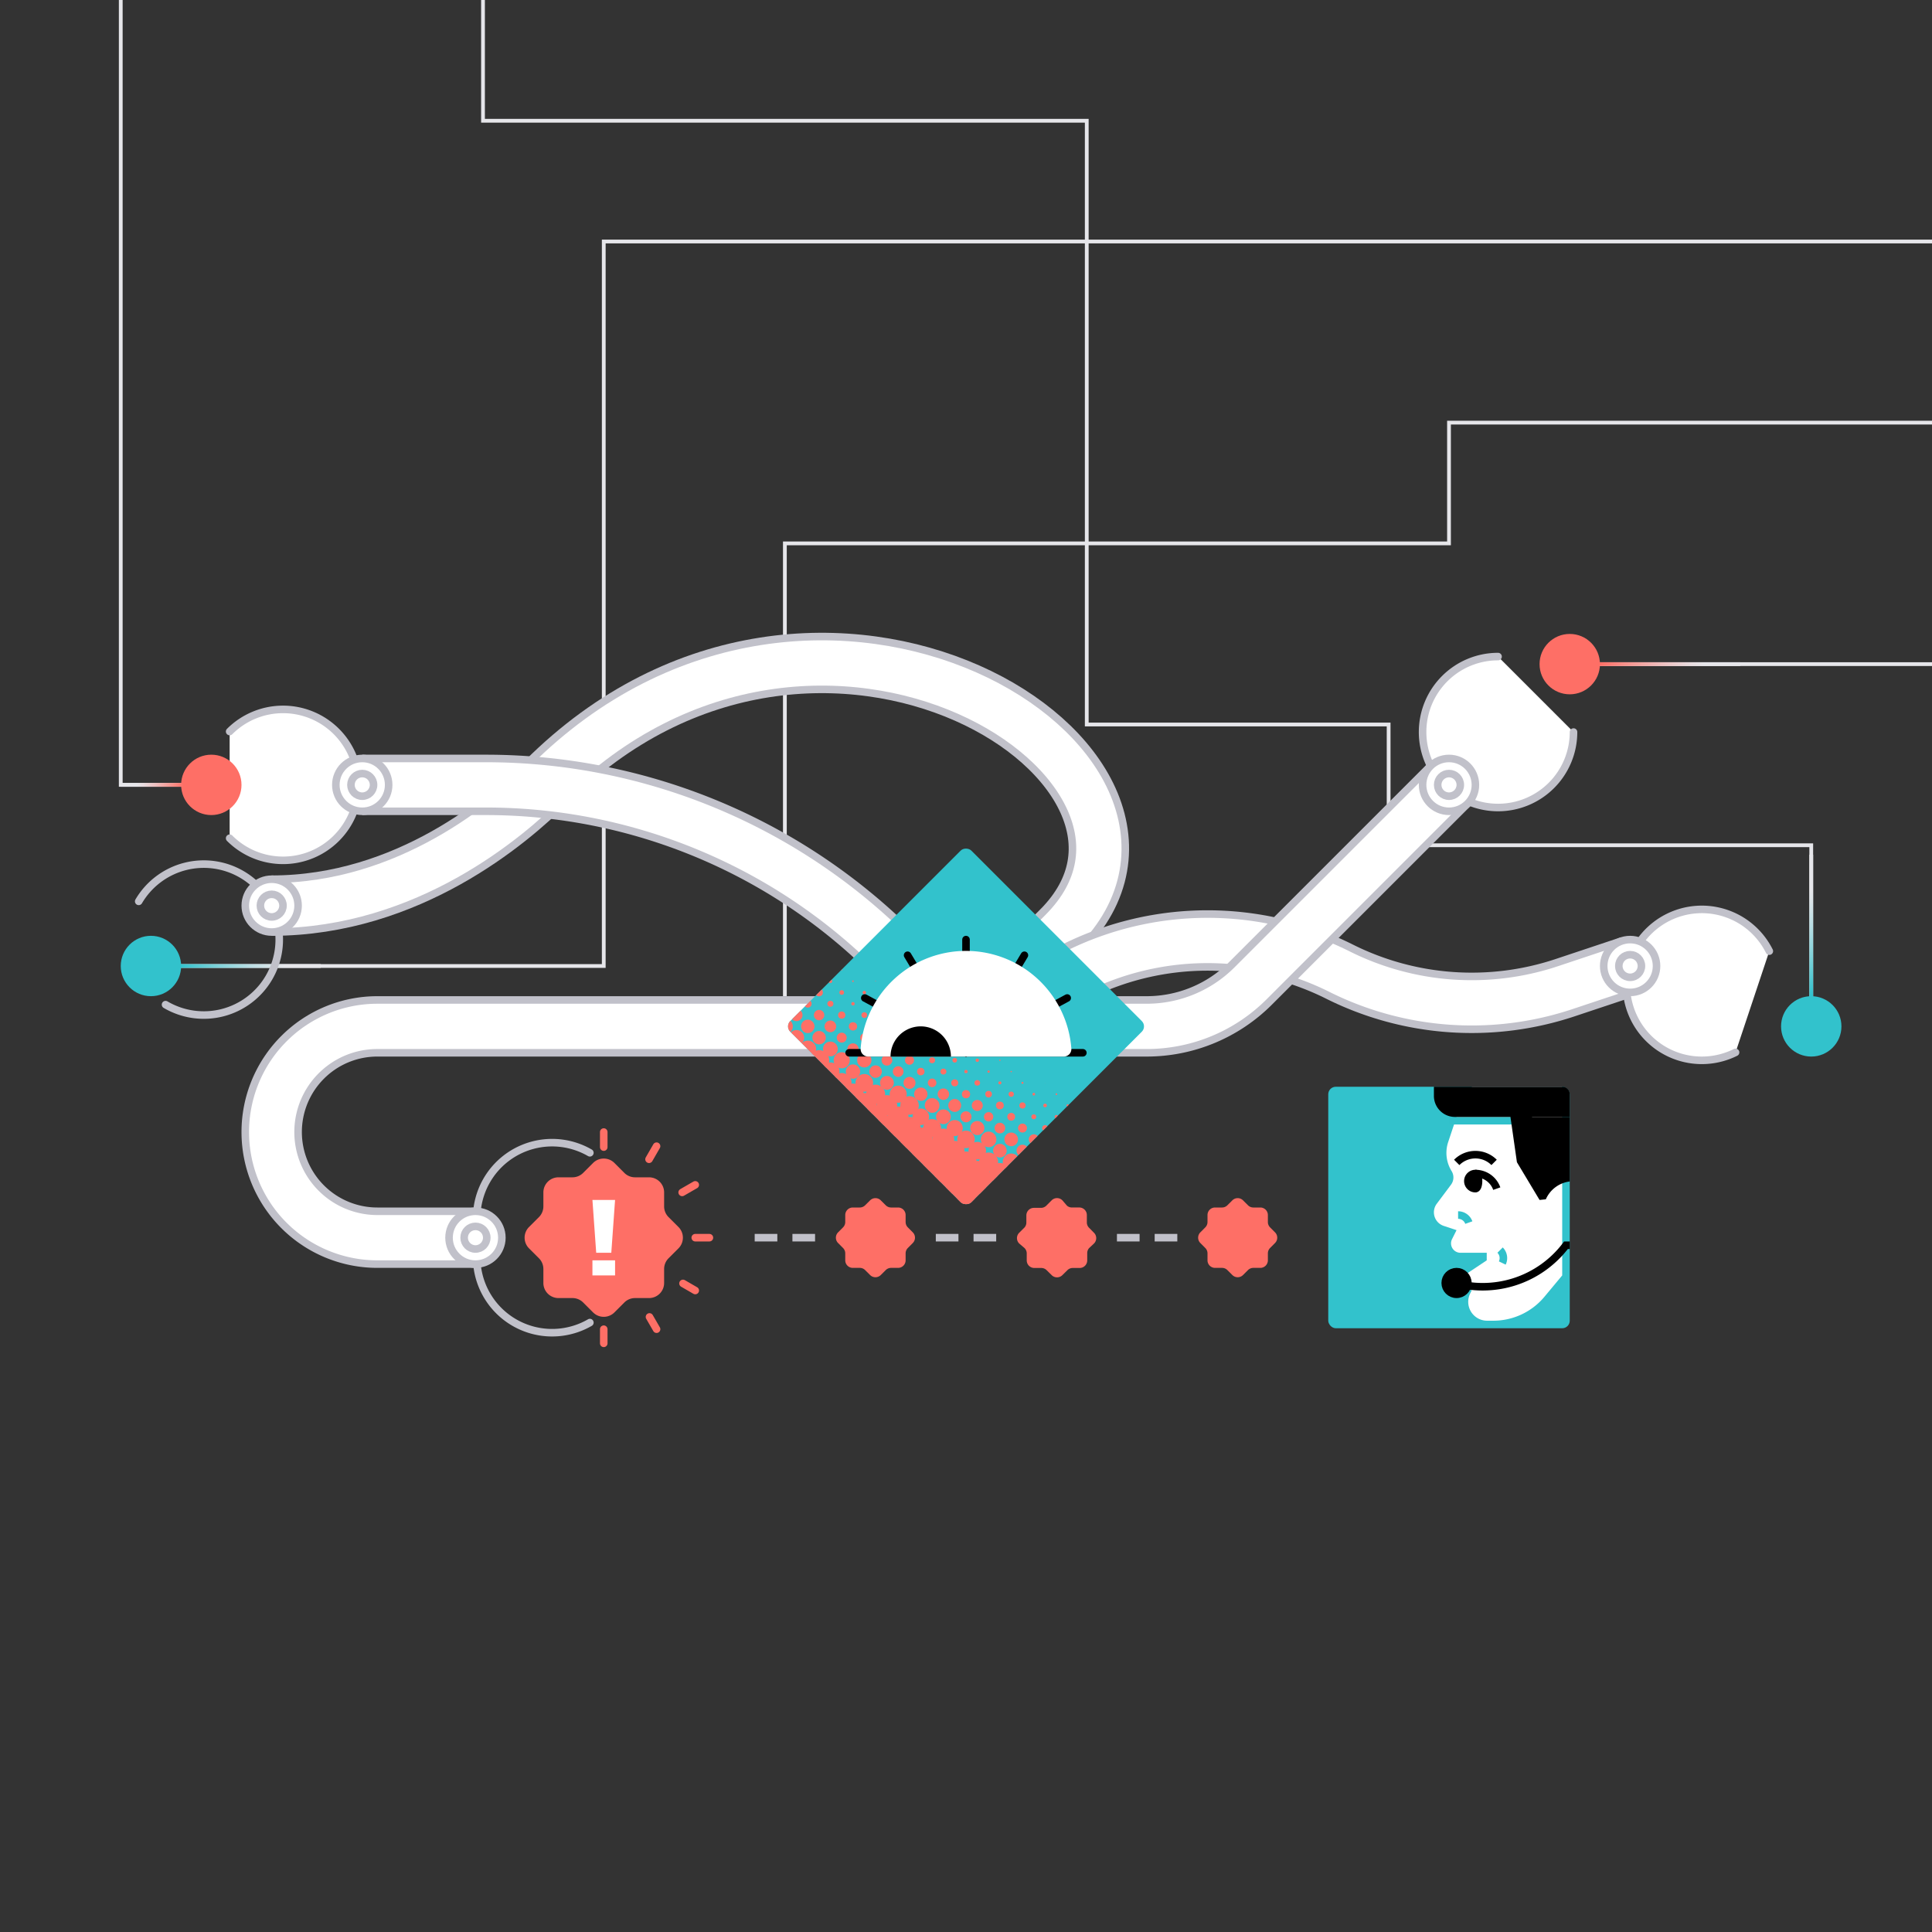 <svg xmlns="http://www.w3.org/2000/svg" xmlns:xlink="http://www.w3.org/1999/xlink" viewBox="0 0 512 512"><rect x="0" y="0" width="512" height="512" fill="#333333" stroke="none"/><defs><style>.cls-1,.cls-13,.cls-17,.cls-20,.cls-23,.cls-24,.cls-3,.cls-4,.cls-6,.cls-7,.cls-8,.cls-9{fill:none;}.cls-2{fill:#fe6f66;}.cls-12,.cls-14,.cls-3,.cls-6,.cls-7{stroke:#c1c1ca;}.cls-12,.cls-13,.cls-14,.cls-17,.cls-20,.cls-22,.cls-23,.cls-24,.cls-3,.cls-4,.cls-6,.cls-7,.cls-8,.cls-9{stroke-miterlimit:10;}.cls-12,.cls-14,.cls-22,.cls-23,.cls-24,.cls-3,.cls-6{stroke-width:2px;}.cls-4{stroke:#e6e6ea;}.cls-5{fill:url(#linear-gradient);}.cls-13,.cls-14,.cls-20,.cls-6{stroke-linecap:round;}.cls-7{stroke-width:16px;}.cls-17,.cls-8,.cls-9{stroke:#fff;}.cls-8{stroke-width:12px;}.cls-9{stroke-width:12px;}.cls-10{fill:#32c2cc;}.cls-11{clip-path:url(#clip-path);}.cls-12,.cls-14,.cls-16{fill:#fff;}.cls-13{stroke:#fe6f66;}.cls-13,.cls-20{stroke-width:2px;}.cls-15{fill:url(#linear-gradient-2);}.cls-17{stroke-width:6px;}.cls-18{fill:url(#linear-gradient-3);}.cls-19{fill:url(#linear-gradient-4);}.cls-20,.cls-22,.cls-23{stroke:#000;}.cls-21{fill:#31c1cb;}.cls-24{stroke:#31c1cb;}</style><linearGradient id="linear-gradient" x1="78.5" y1="256.5" x2="78.5" y2="218.5" gradientTransform="translate(-12.5 18.5)" gradientUnits="userSpaceOnUse"><stop offset="0.02" stop-color="#32c2cc"/><stop offset="0.06" stop-color="#3ec4ce"/><stop offset="0.31" stop-color="#86d3da"/><stop offset="0.51" stop-color="#badde3"/><stop offset="0.67" stop-color="#dae4e8"/><stop offset="0.75" stop-color="#e6e6ea"/></linearGradient><clipPath id="clip-path"><rect class="cls-1" x="222.06" y="238.06" width="67.88" height="67.88" rx="2" transform="translate(-117.35 260.69) rotate(-45)"/></clipPath><linearGradient id="linear-gradient-2" x1="423.5" y1="185.3" x2="423.5" y2="147.3" gradientTransform="translate(18.7 9.7)" gradientUnits="userSpaceOnUse"><stop offset="0.02" stop-color="#fe6f66"/><stop offset="0.19" stop-color="#f7908a"/><stop offset="0.45" stop-color="#eebebe"/><stop offset="0.64" stop-color="#e8dbde"/><stop offset="0.75" stop-color="#e6e6ea"/></linearGradient><linearGradient id="linear-gradient-3" x1="480" y1="264.5" x2="480" y2="226.5" gradientTransform="matrix(1, 0, 0, 1, 0, 0)" xlink:href="#linear-gradient"/><linearGradient id="linear-gradient-4" x1="451.5" y1="557.1" x2="451.5" y2="540.1" gradientTransform="translate(-411 -340.6)" xlink:href="#linear-gradient-2"/><symbol id="bad-thing" data-name="bad-thing" viewBox="0 0 10.48 10.48"><path class="cls-2" d="M9.54,6.61,10.19,6a1,1,0,0,0,0-1.41l-.65-.66a1,1,0,0,1-.3-.71V2.24a1,1,0,0,0-1-1H7.31A1,1,0,0,1,6.61,1L6,.29a1,1,0,0,0-1.41,0L3.88,1a1,1,0,0,1-.71.29H2.24a1,1,0,0,0-1,1v.93A1,1,0,0,1,1,3.88l-.66.66A1,1,0,0,0,.29,6L1,6.61a1,1,0,0,1,.29.7v.93a1,1,0,0,0,1,1h.93a1,1,0,0,1,.71.3l.66.65a1,1,0,0,0,1.41,0l.66-.65a1,1,0,0,1,.7-.3h.93a1,1,0,0,0,1-1V7.31A1,1,0,0,1,9.54,6.61Z"/></symbol><symbol id="badthing" data-name="badthing" viewBox="0 0 10.48 10.48"><use width="10.49" height="10.49" xlink:href="#bad-thing"/></symbol></defs><title>automation-illo-vector_01</title><g id="Layer_2" data-name="Layer 2"><use width="10.49" height="10.49" transform="translate(269.51 317.51) scale(2)" xlink:href="#badthing"/><line class="cls-3" x1="200" y1="328" x2="206" y2="328"/><line class="cls-3" x1="210" y1="328" x2="216" y2="328"/><line class="cls-3" x1="248" y1="328" x2="254" y2="328"/><line class="cls-3" x1="258" y1="328" x2="264" y2="328"/><line class="cls-3" x1="296" y1="328" x2="302" y2="328"/><line class="cls-3" x1="306" y1="328" x2="312" y2="328"/><path class="cls-2" d="M336.59,330.73l1.31-1.32a2,2,0,0,0,0-2.82l-1.31-1.32a2,2,0,0,1-.59-1.41V322a2,2,0,0,0-2-2h-1.86a2,2,0,0,1-1.41-.59l-1.32-1.31a2,2,0,0,0-2.82,0l-1.32,1.31a2,2,0,0,1-1.41.59H322a2,2,0,0,0-2,2v1.86a2,2,0,0,1-.59,1.41l-1.31,1.32a2,2,0,0,0,0,2.82l1.31,1.32a2,2,0,0,1,.59,1.41V334a2,2,0,0,0,2,2h1.86a2,2,0,0,1,1.41.59l1.32,1.31a2,2,0,0,0,2.82,0l1.32-1.31a2,2,0,0,1,1.41-.59H334a2,2,0,0,0,2-2v-1.86A2,2,0,0,1,336.59,330.73Z"/><path class="cls-2" d="M240.59,330.73l1.31-1.32a2,2,0,0,0,0-2.82l-1.31-1.32a2,2,0,0,1-.59-1.41V322a2,2,0,0,0-2-2h-1.86a2,2,0,0,1-1.41-.59l-1.32-1.31a2,2,0,0,0-2.82,0l-1.32,1.31a2,2,0,0,1-1.41.59H226a2,2,0,0,0-2,2v1.86a2,2,0,0,1-.59,1.41l-1.31,1.32a2,2,0,0,0,0,2.82l1.31,1.32a2,2,0,0,1,.59,1.41V334a2,2,0,0,0,2,2h1.86a2,2,0,0,1,1.41.59l1.32,1.31a2,2,0,0,0,2.82,0l1.32-1.31a2,2,0,0,1,1.41-.59H238a2,2,0,0,0,2-2v-1.86A2,2,0,0,1,240.59,330.73Z"/></g><g id="Layer_4" data-name="Layer 4"><polyline class="cls-4" points="32 0 32 208 64 208"/><polyline class="cls-4" points="128 0 128 32 288 32 288 192 368 192 368 224 480 224 480 272"/><polyline class="cls-4" points="512 64 160 64 160 256 47 256"/><rect class="cls-5" x="65.5" y="237" width="1" height="38" transform="translate(322 190) rotate(90)"/><polyline class="cls-4" points="512 112 384 112 384 144 208 144 208 264"/><path class="cls-6" d="M127,328a20,20,0,0,1,29.32-22.5"/><path class="cls-6" d="M156.32,350.5A20,20,0,0,1,127,328"/><path class="cls-7" d="M256,272l25.28-25.28C324.51,203.49,217,135,144.71,207.29,134.85,217.15,108.15,240,72,240"/><path class="cls-8" d="M256,272l25.28-25.28C324.51,203.49,217,135,144.71,207.29,134.85,217.15,108.15,240,72,240"/><path class="cls-7" d="M256,272l29-14.5a78.24,78.24,0,0,1,70,0h0a78.32,78.32,0,0,0,59.76,4.25L432,256"/><path class="cls-9" d="M256,272l29-14.5a78.24,78.24,0,0,1,70,0h0a78.32,78.32,0,0,0,59.76,4.25L432,256"/><path class="cls-7" d="M288,272h15.88a38.92,38.92,0,0,0,27.52-11.4L384,208"/><path class="cls-8" d="M288,272h15.88a38.92,38.92,0,0,0,27.52-11.4L384,208"/><path class="cls-7" d="M256,272H100a28,28,0,0,0-28,28h0a28,28,0,0,0,28,28h26"/><path class="cls-8" d="M256,272H100a28,28,0,0,0-28,28h0a28,28,0,0,0,28,28h26"/><path class="cls-7" d="M96,208h32.79A152.62,152.62,0,0,1,236.7,252.7L256,272"/><path class="cls-8" d="M96,208h32.79A152.62,152.62,0,0,1,236.7,252.7L256,272"/><rect class="cls-10" x="222.06" y="238.06" width="67.88" height="67.88" rx="2" transform="translate(-117.35 260.69) rotate(-45)"/><g class="cls-11"><circle class="cls-2" cx="300.92" cy="221.09" r="3.29"/><circle class="cls-2" cx="303.92" cy="224.08" r="3.29"/><circle class="cls-2" cx="294.93" cy="221.09" r="3.29"/><circle class="cls-2" cx="297.93" cy="224.08" r="3.29"/><circle class="cls-2" cx="300.92" cy="227.08" r="3.29"/><circle class="cls-2" cx="303.92" cy="230.07" r="3.29"/><circle class="cls-2" cx="288.94" cy="221.09" r="3.29"/><circle class="cls-2" cx="291.94" cy="224.08" r="3.29"/><circle class="cls-2" cx="294.93" cy="227.08" r="3.29"/><circle class="cls-2" cx="297.93" cy="230.07" r="3.29"/><circle class="cls-2" cx="300.92" cy="233.07" r="3.29"/><circle class="cls-2" cx="303.92" cy="236.06" r="3.29"/><circle class="cls-2" cx="282.95" cy="221.09" r="3.29"/><circle class="cls-2" cx="285.95" cy="224.08" r="3.29"/><circle class="cls-2" cx="288.94" cy="227.08" r="3.29"/><circle class="cls-2" cx="291.94" cy="230.07" r="3.29"/><circle class="cls-2" cx="294.93" cy="233.07" r="3.29"/><circle class="cls-2" cx="297.93" cy="236.06" r="3.29"/><circle class="cls-2" cx="300.92" cy="239.06" r="3.29"/><circle class="cls-2" cx="303.92" cy="242.05" r="3.29"/><circle class="cls-2" cx="276.96" cy="221.09" r="3.29"/><circle class="cls-2" cx="279.96" cy="224.08" r="3.29"/><circle class="cls-2" cx="282.95" cy="227.08" r="3.29"/><circle class="cls-2" cx="285.95" cy="230.07" r="3.29"/><circle class="cls-2" cx="288.94" cy="233.07" r="3.29"/><circle class="cls-2" cx="291.94" cy="236.06" r="3.29"/><circle class="cls-2" cx="294.93" cy="239.06" r="3.29"/><circle class="cls-2" cx="297.93" cy="242.05" r="3.29"/><circle class="cls-2" cx="300.92" cy="245.05" r="3.29"/><circle class="cls-2" cx="303.92" cy="248.04" r="3.29"/><circle class="cls-2" cx="270.97" cy="221.09" r="3.29"/><circle class="cls-2" cx="273.97" cy="224.08" r="3.29"/><circle class="cls-2" cx="276.96" cy="227.08" r="3.29"/><circle class="cls-2" cx="279.96" cy="230.07" r="3.29"/><circle class="cls-2" cx="282.95" cy="233.07" r="3.29"/><circle class="cls-2" cx="285.95" cy="236.06" r="3.29"/><circle class="cls-2" cx="288.94" cy="239.06" r="3.29"/><circle class="cls-2" cx="291.94" cy="242.05" r="3.29"/><circle class="cls-2" cx="294.93" cy="245.05" r="3.29"/><circle class="cls-2" cx="297.93" cy="248.04" r="3.29"/><circle class="cls-2" cx="300.92" cy="251.04" r="3.29"/><circle class="cls-2" cx="303.92" cy="254.03" r="3.29"/><circle class="cls-2" cx="264.98" cy="221.09" r="3.29"/><circle class="cls-2" cx="267.98" cy="224.08" r="3.29"/><circle class="cls-2" cx="270.97" cy="227.08" r="3.29"/><circle class="cls-2" cx="273.97" cy="230.07" r="3.29"/><circle class="cls-2" cx="276.96" cy="233.07" r="3.29"/><circle class="cls-2" cx="279.96" cy="236.06" r="3.29"/><circle class="cls-2" cx="282.95" cy="239.06" r="3.29"/><circle class="cls-2" cx="285.95" cy="242.05" r="3.29"/><circle class="cls-2" cx="288.94" cy="245.05" r="3.29"/><circle class="cls-2" cx="291.94" cy="248.04" r="3.29"/><circle class="cls-2" cx="294.93" cy="251.04" r="3.29"/><circle class="cls-2" cx="297.93" cy="254.03" r="3.29"/><circle class="cls-2" cx="300.92" cy="257.03" r="3.29"/><circle class="cls-2" cx="303.92" cy="260.02" r="3.29"/><circle class="cls-2" cx="264.98" cy="227.08" r="3.29"/><circle class="cls-2" cx="270.97" cy="233.07" r="3.29"/><circle class="cls-2" cx="273.97" cy="236.06" r="3.29"/><circle class="cls-2" cx="276.96" cy="239.06" r="3.29"/><circle class="cls-2" cx="282.95" cy="245.05" r="3.29"/><circle class="cls-2" cx="285.95" cy="248.04" r="3.29"/><circle class="cls-2" cx="291.94" cy="254.03" r="3.29"/><circle class="cls-2" cx="294.93" cy="257.03" r="3.29"/><circle class="cls-2" cx="297.93" cy="260.02" r="3.29"/><circle class="cls-2" cx="303.92" cy="266.01" r="3.29"/><circle class="cls-2" cx="303.92" cy="277.99" r="3.29"/><circle class="cls-2" cx="241.03" cy="221.09" r="3.29"/><circle class="cls-2" cx="244.02" cy="224.08" r="3.29"/><circle class="cls-2" cx="300.92" cy="280.98" r="3.29"/><circle class="cls-2" cx="303.92" cy="283.98" r="3.29"/><circle class="cls-2" cx="235.04" cy="221.09" r="3.29"/><circle class="cls-2" cx="238.03" cy="224.08" r="3.29"/><circle class="cls-2" cx="241.03" cy="227.08" r="3.29"/><circle class="cls-2" cx="297.93" cy="283.98" r="3.29"/><circle class="cls-2" cx="300.92" cy="286.97" r="3.29"/><circle class="cls-2" cx="303.92" cy="289.97" r="3.29"/><circle class="cls-2" cx="229.05" cy="221.09" r="3.29"/><circle class="cls-2" cx="232.04" cy="224.08" r="3.29"/><circle class="cls-2" cx="235.04" cy="227.08" r="3.29"/><circle class="cls-2" cx="238.03" cy="230.07" r="3.29"/><circle class="cls-2" cx="241.03" cy="233.07" r="3.29"/><circle class="cls-2" cx="294.93" cy="286.97" r="3.29"/><circle class="cls-2" cx="297.93" cy="289.97" r="3.29"/><circle class="cls-2" cx="300.92" cy="292.96" r="3.29"/><circle class="cls-2" cx="303.92" cy="295.96" r="3.29"/><circle class="cls-2" cx="223.06" cy="221.09" r="3.29"/><circle class="cls-2" cx="226.05" cy="224.08" r="3.29"/><circle class="cls-2" cx="229.05" cy="227.08" r="3.29"/><circle class="cls-2" cx="232.04" cy="230.07" r="3.29"/><circle class="cls-2" cx="235.04" cy="233.07" r="3.29"/><circle class="cls-2" cx="238.03" cy="236.06" r="3.29"/><circle class="cls-2" cx="291.94" cy="289.97" r="3.29"/><circle class="cls-2" cx="294.93" cy="292.96" r="3.29"/><circle class="cls-2" cx="297.93" cy="295.96" r="3.29"/><circle class="cls-2" cx="300.92" cy="298.95" r="3.29"/><circle class="cls-2" cx="303.92" cy="301.95" r="3.29"/><circle class="cls-2" cx="217.07" cy="221.09" r="3.29"/><circle class="cls-2" cx="220.06" cy="224.08" r="3.29"/><circle class="cls-2" cx="223.06" cy="227.08" r="3.29"/><circle class="cls-2" cx="226.05" cy="230.07" r="3.29"/><circle class="cls-2" cx="229.05" cy="233.07" r="3.29"/><circle class="cls-2" cx="232.04" cy="236.06" r="3.29"/><circle class="cls-2" cx="285.95" cy="289.97" r="0.03"/><circle class="cls-2" cx="288.94" cy="292.96" r="3.29"/><circle class="cls-2" cx="291.94" cy="295.96" r="3.29"/><circle class="cls-2" cx="294.93" cy="298.95" r="3.29"/><circle class="cls-2" cx="297.93" cy="301.95" r="3.29"/><circle class="cls-2" cx="300.92" cy="304.94" r="3.29"/><circle class="cls-2" cx="303.92" cy="307.94" r="3.29"/><circle class="cls-2" cx="211.08" cy="221.09" r="3.29"/><circle class="cls-2" cx="214.07" cy="224.08" r="3.29"/><circle class="cls-2" cx="217.07" cy="227.08" r="3.29"/><circle class="cls-2" cx="220.06" cy="230.07" r="3.29"/><circle class="cls-2" cx="223.06" cy="233.07" r="3.29"/><circle class="cls-2" cx="226.05" cy="236.06" r="3.29"/><circle class="cls-2" cx="229.05" cy="239.06" r="3.29"/><circle class="cls-2" cx="267.98" cy="277.99" r="0.01"/><circle class="cls-2" cx="270.97" cy="280.98" r="0.06"/><circle class="cls-2" cx="276.96" cy="286.97" r="0.04"/><circle class="cls-2" cx="279.96" cy="289.97" r="0.22"/><circle class="cls-2" cx="282.95" cy="292.96" r="0.32"/><circle class="cls-2" cx="285.95" cy="295.96" r="3.29"/><circle class="cls-2" cx="288.94" cy="298.95" r="3.29"/><circle class="cls-2" cx="291.94" cy="301.95" r="3.29"/><circle class="cls-2" cx="294.93" cy="304.94" r="3.29"/><circle class="cls-2" cx="297.93" cy="307.94" r="3.29"/><circle class="cls-2" cx="300.92" cy="310.93" r="3.29"/><circle class="cls-2" cx="303.92" cy="313.93" r="3.29"/><circle class="cls-2" cx="208.08" cy="224.08" r="3.29"/><circle class="cls-2" cx="211.08" cy="227.08" r="3.29"/><circle class="cls-2" cx="214.07" cy="230.07" r="3.29"/><circle class="cls-2" cx="217.07" cy="233.07" r="3.29"/><circle class="cls-2" cx="220.06" cy="236.06" r="3.29"/><circle class="cls-2" cx="223.06" cy="239.06" r="3.29"/><circle class="cls-2" cx="226.05" cy="242.05" r="3.29"/><circle class="cls-2" cx="229.05" cy="245.05" r="3.29"/><circle class="cls-2" cx="256" cy="272" r="0.03"/><circle class="cls-2" cx="258.99" cy="274.99" r="0.03"/><circle class="cls-2" cx="261.99" cy="277.99" r="0.09"/><circle class="cls-2" cx="264.98" cy="280.98" r="0.17"/><circle class="cls-2" cx="267.98" cy="283.98" r="0.17"/><circle class="cls-2" cx="270.97" cy="286.97" r="0.26"/><circle class="cls-2" cx="273.97" cy="289.97" r="0.36"/><circle class="cls-2" cx="276.96" cy="292.96" r="0.48"/><circle class="cls-2" cx="279.96" cy="295.96" r="0.48"/><circle class="cls-2" cx="282.95" cy="298.95" r="3.29"/><circle class="cls-2" cx="285.95" cy="301.95" r="3.29"/><circle class="cls-2" cx="288.94" cy="304.94" r="3.29"/><circle class="cls-2" cx="291.94" cy="307.94" r="3.29"/><circle class="cls-2" cx="294.93" cy="310.93" r="3.29"/><circle class="cls-2" cx="297.93" cy="313.93" r="3.29"/><circle class="cls-2" cx="300.92" cy="316.92" r="3.29"/><circle class="cls-2" cx="303.92" cy="319.92" r="3.29"/><circle class="cls-2" cx="205.09" cy="227.08" r="3.29"/><circle class="cls-2" cx="208.08" cy="230.07" r="3.29"/><circle class="cls-2" cx="211.08" cy="233.07" r="3.29"/><circle class="cls-2" cx="214.07" cy="236.06" r="3.29"/><circle class="cls-2" cx="217.07" cy="239.06" r="3.29"/><circle class="cls-2" cx="220.06" cy="242.05" r="3.29"/><circle class="cls-2" cx="223.06" cy="245.05" r="3.29"/><circle class="cls-2" cx="238.03" cy="260.02" r="0.01"/><circle class="cls-2" cx="241.03" cy="263.02" r="0.06"/><circle class="cls-2" cx="247.02" cy="269.01" r="0.05"/><circle class="cls-2" cx="250.01" cy="272" r="0.23"/><circle class="cls-2" cx="253.01" cy="274.99" r="0.12"/><circle class="cls-2" cx="256" cy="277.99" r="0.19"/><circle class="cls-2" cx="258.99" cy="280.98" r="0.44"/><circle class="cls-2" cx="261.99" cy="283.98" r="0.3"/><circle class="cls-2" cx="264.98" cy="286.97" r="0.4"/><circle class="cls-2" cx="267.98" cy="289.97" r="0.7"/><circle class="cls-2" cx="270.97" cy="292.96" r="0.83"/><circle class="cls-2" cx="273.97" cy="295.96" r="0.65"/><circle class="cls-2" cx="276.96" cy="298.95" r="0.78"/><circle class="cls-2" cx="279.96" cy="301.95" r="3.29"/><circle class="cls-2" cx="282.95" cy="304.94" r="3.29"/><circle class="cls-2" cx="285.95" cy="307.94" r="3.29"/><circle class="cls-2" cx="288.94" cy="310.93" r="3.29"/><circle class="cls-2" cx="291.94" cy="313.93" r="3.29"/><circle class="cls-2" cx="294.93" cy="316.92" r="3.29"/><circle class="cls-2" cx="297.93" cy="319.92" r="3.29"/><circle class="cls-2" cx="205.09" cy="233.07" r="3.29"/><circle class="cls-2" cx="208.08" cy="236.06" r="3.29"/><circle class="cls-2" cx="211.08" cy="239.06" r="3.29"/><circle class="cls-2" cx="214.07" cy="242.05" r="3.29"/><circle class="cls-2" cx="217.07" cy="245.05" r="3.29"/><circle class="cls-2" cx="220.06" cy="248.04" r="3.29"/><circle class="cls-2" cx="229.05" cy="257.03" r="0.04"/><circle class="cls-2" cx="232.04" cy="260.02" r="0.09"/><circle class="cls-2" cx="235.04" cy="263.02" r="0.18"/><circle class="cls-2" cx="238.03" cy="266.01" r="0.18"/><circle class="cls-2" cx="241.03" cy="269.01" r="0.27"/><circle class="cls-2" cx="244.02" cy="272" r="0.37"/><circle class="cls-2" cx="247.02" cy="274.99" r="0.23"/><circle class="cls-2" cx="250.01" cy="277.99" r="0.49"/><circle class="cls-2" cx="253.01" cy="280.98" r="0.61"/><circle class="cls-2" cx="256" cy="283.98" r="0.44"/><circle class="cls-2" cx="258.99" cy="286.97" r="0.74"/><circle class="cls-2" cx="261.99" cy="289.97" r="0.88"/><circle class="cls-2" cx="264.98" cy="292.96" r="1.03"/><circle class="cls-2" cx="267.98" cy="295.96" r="1.03"/><circle class="cls-2" cx="270.97" cy="298.95" r="1.19"/><circle class="cls-2" cx="273.97" cy="301.95" r="1.34"/><circle class="cls-2" cx="276.96" cy="304.94" r="3.29"/><circle class="cls-2" cx="279.96" cy="307.94" r="3.29"/><circle class="cls-2" cx="282.95" cy="310.93" r="3.29"/><circle class="cls-2" cx="285.95" cy="313.93" r="3.29"/><circle class="cls-2" cx="288.94" cy="316.92" r="3.29"/><circle class="cls-2" cx="291.94" cy="319.92" r="3.29"/><circle class="cls-2" cx="205.09" cy="239.06" r="3.29"/><circle class="cls-2" cx="208.08" cy="242.05" r="3.29"/><circle class="cls-2" cx="211.08" cy="245.05" r="3.29"/><circle class="cls-2" cx="214.07" cy="248.04" r="3.29"/><circle class="cls-2" cx="217.07" cy="251.04" r="3.29"/><circle class="cls-2" cx="220.06" cy="254.03" r="3.29"/><circle class="cls-2" cx="223.06" cy="257.03" r="0.13"/><circle class="cls-2" cx="226.05" cy="260.02" r="0.21"/><circle class="cls-2" cx="229.05" cy="263.02" r="0.45"/><circle class="cls-2" cx="232.04" cy="266.01" r="0.31"/><circle class="cls-2" cx="235.04" cy="269.01" r="0.41"/><circle class="cls-2" cx="238.03" cy="272" r="0.71"/><circle class="cls-2" cx="241.03" cy="274.99" r="0.53"/><circle class="cls-2" cx="244.02" cy="277.99" r="0.66"/><circle class="cls-2" cx="247.02" cy="280.98" r="0.79"/><circle class="cls-2" cx="250.01" cy="283.98" r="0.79"/><circle class="cls-2" cx="253.01" cy="286.97" r="0.93"/><circle class="cls-2" cx="256" cy="289.97" r="1.09"/><circle class="cls-2" cx="258.99" cy="292.96" r="1.46"/><circle class="cls-2" cx="261.99" cy="295.96" r="1.24"/><circle class="cls-2" cx="264.98" cy="298.95" r="1.41"/><circle class="cls-2" cx="267.98" cy="301.95" r="1.81"/><circle class="cls-2" cx="270.97" cy="304.94" r="1.58"/><circle class="cls-2" cx="273.97" cy="307.94" r="3.29"/><circle class="cls-2" cx="276.96" cy="310.93" r="3.29"/><circle class="cls-2" cx="279.96" cy="313.93" r="3.29"/><circle class="cls-2" cx="282.95" cy="316.92" r="3.29"/><circle class="cls-2" cx="285.95" cy="319.92" r="3.29"/><circle class="cls-2" cx="205.09" cy="245.05" r="3.29"/><circle class="cls-2" cx="208.08" cy="248.04" r="3.29"/><circle class="cls-2" cx="211.08" cy="251.04" r="3.29"/><circle class="cls-2" cx="214.07" cy="254.03" r="3.29"/><circle class="cls-2" cx="217.07" cy="257.03" r="3.29"/><circle class="cls-2" cx="220.06" cy="260.02" r="0.49"/><circle class="cls-2" cx="223.06" cy="263.02" r="0.62"/><circle class="cls-2" cx="226.05" cy="266.01" r="0.45"/><circle class="cls-2" cx="229.05" cy="269.01" r="0.76"/><circle class="cls-2" cx="232.04" cy="272" r="0.89"/><circle class="cls-2" cx="235.04" cy="274.99" r="0.71"/><circle class="cls-2" cx="238.03" cy="277.99" r="1.05"/><circle class="cls-2" cx="241.03" cy="280.98" r="1.2"/><circle class="cls-2" cx="244.02" cy="283.98" r="0.99"/><circle class="cls-2" cx="247.02" cy="286.97" r="1.14"/><circle class="cls-2" cx="250.01" cy="289.97" r="1.52"/><circle class="cls-2" cx="253.01" cy="292.96" r="1.71"/><circle class="cls-2" cx="256" cy="295.96" r="1.46"/><circle class="cls-2" cx="258.99" cy="298.95" r="1.87"/><circle class="cls-2" cx="261.99" cy="301.95" r="2.07"/><circle class="cls-2" cx="264.98" cy="304.94" r="1.81"/><circle class="cls-2" cx="267.98" cy="307.94" r="2.25"/><circle class="cls-2" cx="270.97" cy="310.93" r="3.29"/><circle class="cls-2" cx="273.97" cy="313.93" r="3.29"/><circle class="cls-2" cx="276.96" cy="316.92" r="3.29"/><circle class="cls-2" cx="279.96" cy="319.92" r="3.29"/><circle class="cls-2" cx="205.09" cy="251.04" r="3.29"/><circle class="cls-2" cx="208.08" cy="254.03" r="3.29"/><circle class="cls-2" cx="211.08" cy="257.03" r="3.29"/><circle class="cls-2" cx="214.07" cy="260.02" r="0.67"/><circle class="cls-2" cx="217.07" cy="263.02" r="1.01"/><circle class="cls-2" cx="220.06" cy="266.01" r="0.8"/><circle class="cls-2" cx="223.06" cy="269.01" r="0.96"/><circle class="cls-2" cx="226.05" cy="272" r="1.1"/><circle class="cls-2" cx="229.05" cy="274.99" r="1.1"/><circle class="cls-2" cx="232.04" cy="277.99" r="1.25"/><circle class="cls-2" cx="235.04" cy="280.98" r="1.42"/><circle class="cls-2" cx="238.03" cy="283.98" r="1.42"/><circle class="cls-2" cx="241.03" cy="286.97" r="1.59"/><circle class="cls-2" cx="244.02" cy="289.97" r="1.77"/><circle class="cls-2" cx="247.02" cy="292.96" r="1.95"/><circle class="cls-2" cx="250.01" cy="295.96" r="1.95"/><circle class="cls-2" cx="253.01" cy="298.95" r="2.13"/><circle class="cls-2" cx="256" cy="301.95" r="2.33"/><circle class="cls-2" cx="258.99" cy="304.94" r="2.33"/><circle class="cls-2" cx="261.99" cy="307.94" r="2.52"/><circle class="cls-2" cx="264.98" cy="310.93" r="2.73"/><circle class="cls-2" cx="267.98" cy="313.93" r="3.29"/><circle class="cls-2" cx="270.97" cy="316.92" r="3.29"/><circle class="cls-2" cx="273.97" cy="319.92" r="3.29"/><circle class="cls-2" cx="205.09" cy="257.03" r="3.29"/><circle class="cls-2" cx="208.08" cy="260.02" r="3.29"/><circle class="cls-2" cx="211.08" cy="263.02" r="1.21"/><circle class="cls-2" cx="214.07" cy="266.01" r="1.01"/><circle class="cls-2" cx="217.07" cy="269.01" r="1.38"/><circle class="cls-2" cx="220.06" cy="272" r="1.55"/><circle class="cls-2" cx="223.06" cy="274.99" r="1.32"/><circle class="cls-2" cx="226.05" cy="277.99" r="1.49"/><circle class="cls-2" cx="229.05" cy="280.98" r="1.9"/><circle class="cls-2" cx="232.04" cy="283.98" r="1.65"/><circle class="cls-2" cx="235.04" cy="286.97" r="1.83"/><circle class="cls-2" cx="238.03" cy="289.97" r="2.27"/><circle class="cls-2" cx="241.03" cy="292.96" r="2.47"/><circle class="cls-2" cx="244.02" cy="295.96" r="2.2"/><circle class="cls-2" cx="247.02" cy="298.95" r="2.39"/><circle class="cls-2" cx="250.01" cy="301.95" r="2.87"/><circle class="cls-2" cx="253.01" cy="304.94" r="2.6"/><circle class="cls-2" cx="256" cy="307.94" r="2.8"/><circle class="cls-2" cx="258.99" cy="310.93" r="3.29"/><circle class="cls-2" cx="261.99" cy="313.93" r="3.29"/><circle class="cls-2" cx="264.98" cy="316.92" r="3.29"/><circle class="cls-2" cx="267.98" cy="319.92" r="3.29"/><circle class="cls-2" cx="205.09" cy="263.02" r="1.21"/><circle class="cls-2" cx="208.08" cy="266.01" r="1.21"/><circle class="cls-2" cx="211.08" cy="269.01" r="1.6"/><circle class="cls-2" cx="214.07" cy="272" r="1.78"/><circle class="cls-2" cx="217.07" cy="274.99" r="1.78"/><circle class="cls-2" cx="220.06" cy="277.99" r="1.96"/><circle class="cls-2" cx="223.06" cy="280.98" r="2.14"/><circle class="cls-2" cx="226.05" cy="283.98" r="1.9"/><circle class="cls-2" cx="229.05" cy="286.97" r="2.34"/><circle class="cls-2" cx="232.04" cy="289.97" r="2.53"/><circle class="cls-2" cx="235.04" cy="292.96" r="2.74"/><circle class="cls-2" cx="238.03" cy="295.96" r="2.74"/><circle class="cls-2" cx="241.03" cy="298.95" r="2.95"/><circle class="cls-2" cx="244.02" cy="301.95" r="3.15"/><circle class="cls-2" cx="247.02" cy="304.94" r="2.87"/><circle class="cls-2" cx="250.01" cy="307.94" r="3.29"/><circle class="cls-2" cx="253.01" cy="310.93" r="3.29"/><circle class="cls-2" cx="256" cy="313.93" r="3.29"/><circle class="cls-2" cx="258.99" cy="316.92" r="3.29"/><circle class="cls-2" cx="261.99" cy="319.92" r="3.29"/><circle class="cls-2" cx="205.09" cy="269.01" r="1.6"/><circle class="cls-2" cx="208.08" cy="272" r="2.03"/><circle class="cls-2" cx="211.08" cy="274.99" r="2.03"/><circle class="cls-2" cx="214.07" cy="277.99" r="2.22"/><circle class="cls-2" cx="217.07" cy="280.98" r="2.69"/><circle class="cls-2" cx="220.06" cy="283.98" r="2.42"/><circle class="cls-2" cx="223.06" cy="286.97" r="2.61"/><circle class="cls-2" cx="226.05" cy="289.97" r="2.82"/><circle class="cls-2" cx="229.05" cy="292.96" r="3.29"/><circle class="cls-2" cx="232.04" cy="295.96" r="3.02"/><circle class="cls-2" cx="235.04" cy="298.95" r="3.23"/><circle class="cls-2" cx="238.03" cy="301.95" r="3.29"/><circle class="cls-2" cx="241.03" cy="304.94" r="3.29"/><circle class="cls-2" cx="244.02" cy="307.94" r="3.29"/><circle class="cls-2" cx="247.02" cy="310.93" r="3.29"/><circle class="cls-2" cx="250.01" cy="313.93" r="3.29"/><circle class="cls-2" cx="253.01" cy="316.92" r="3.29"/><circle class="cls-2" cx="256" cy="319.92" r="3.29"/><circle class="cls-2" cx="205.09" cy="274.99" r="2.03"/><circle class="cls-2" cx="208.08" cy="277.99" r="2.48"/><circle class="cls-2" cx="211.08" cy="280.98" r="3.29"/><circle class="cls-2" cx="214.07" cy="283.98" r="2.69"/><circle class="cls-2" cx="217.07" cy="286.97" r="3.29"/><circle class="cls-2" cx="220.06" cy="289.97" r="3.29"/><circle class="cls-2" cx="223.06" cy="292.96" r="3.29"/><circle class="cls-2" cx="226.05" cy="295.96" r="3.29"/><circle class="cls-2" cx="229.05" cy="298.95" r="3.29"/><circle class="cls-2" cx="232.04" cy="301.95" r="3.29"/><circle class="cls-2" cx="235.04" cy="304.94" r="3.29"/><circle class="cls-2" cx="238.03" cy="307.94" r="3.29"/><circle class="cls-2" cx="241.03" cy="310.93" r="3.29"/><circle class="cls-2" cx="244.02" cy="313.93" r="3.29"/><circle class="cls-2" cx="247.02" cy="316.92" r="3.29"/><circle class="cls-2" cx="250.01" cy="319.92" r="3.29"/><circle class="cls-2" cx="205.09" cy="280.98" r="3.29"/><circle class="cls-2" cx="208.08" cy="283.98" r="3.29"/><circle class="cls-2" cx="211.08" cy="286.97" r="3.29"/><circle class="cls-2" cx="214.07" cy="289.97" r="3.29"/><circle class="cls-2" cx="217.07" cy="292.96" r="3.29"/><circle class="cls-2" cx="220.06" cy="295.96" r="3.29"/><circle class="cls-2" cx="223.06" cy="298.95" r="3.29"/><circle class="cls-2" cx="226.05" cy="301.95" r="3.29"/><circle class="cls-2" cx="229.05" cy="304.94" r="3.29"/><circle class="cls-2" cx="232.04" cy="307.94" r="3.29"/><circle class="cls-2" cx="235.04" cy="310.93" r="3.29"/><circle class="cls-2" cx="238.03" cy="313.93" r="3.29"/><circle class="cls-2" cx="241.03" cy="316.92" r="3.29"/><circle class="cls-2" cx="244.02" cy="319.92" r="3.29"/><circle class="cls-2" cx="205.09" cy="286.97" r="3.29"/><circle class="cls-2" cx="208.08" cy="289.97" r="3.29"/><circle class="cls-2" cx="211.08" cy="292.96" r="3.29"/><circle class="cls-2" cx="214.07" cy="295.96" r="3.29"/><circle class="cls-2" cx="217.07" cy="298.95" r="3.29"/><circle class="cls-2" cx="220.06" cy="301.95" r="3.29"/><circle class="cls-2" cx="223.06" cy="304.94" r="3.29"/><circle class="cls-2" cx="226.05" cy="307.94" r="3.29"/><circle class="cls-2" cx="229.05" cy="310.93" r="3.29"/><circle class="cls-2" cx="232.04" cy="313.93" r="3.29"/><circle class="cls-2" cx="235.04" cy="316.92" r="3.29"/><circle class="cls-2" cx="238.03" cy="319.92" r="3.29"/><circle class="cls-2" cx="205.09" cy="292.96" r="3.29"/><circle class="cls-2" cx="208.08" cy="295.96" r="3.29"/><circle class="cls-2" cx="211.08" cy="298.95" r="3.29"/><circle class="cls-2" cx="214.07" cy="301.95" r="3.29"/><circle class="cls-2" cx="217.07" cy="304.94" r="3.29"/><circle class="cls-2" cx="220.06" cy="307.94" r="3.29"/><circle class="cls-2" cx="223.06" cy="310.93" r="3.29"/><circle class="cls-2" cx="226.05" cy="313.93" r="3.29"/><circle class="cls-2" cx="229.05" cy="316.92" r="3.29"/><circle class="cls-2" cx="232.04" cy="319.92" r="3.29"/><circle class="cls-2" cx="205.09" cy="298.95" r="3.29"/><circle class="cls-2" cx="208.08" cy="301.95" r="3.29"/><circle class="cls-2" cx="211.08" cy="304.94" r="3.29"/><circle class="cls-2" cx="214.07" cy="307.94" r="3.29"/><circle class="cls-2" cx="217.07" cy="310.93" r="3.29"/><circle class="cls-2" cx="220.06" cy="313.93" r="3.29"/><circle class="cls-2" cx="223.06" cy="316.92" r="3.29"/><circle class="cls-2" cx="226.05" cy="319.92" r="3.29"/><circle class="cls-2" cx="205.09" cy="304.94" r="3.29"/><circle class="cls-2" cx="208.08" cy="307.94" r="3.29"/><circle class="cls-2" cx="211.08" cy="310.93" r="3.29"/><circle class="cls-2" cx="214.07" cy="313.93" r="3.29"/><circle class="cls-2" cx="217.07" cy="316.92" r="3.29"/><circle class="cls-2" cx="220.06" cy="319.92" r="3.29"/><circle class="cls-2" cx="205.09" cy="310.93" r="3.29"/><circle class="cls-2" cx="208.08" cy="313.93" r="3.29"/><circle class="cls-2" cx="211.08" cy="316.92" r="3.29"/><circle class="cls-2" cx="214.07" cy="319.92" r="3.29"/><circle class="cls-2" cx="205.09" cy="316.92" r="3.29"/><circle class="cls-2" cx="208.08" cy="319.92" r="3.29"/></g><circle class="cls-12" cx="126" cy="328" r="7"/><circle class="cls-12" cx="126" cy="328" r="3"/><line class="cls-13" x1="160" y1="304" x2="160" y2="300"/><line class="cls-13" x1="172" y1="307.22" x2="174" y2="303.75"/><line class="cls-13" x1="180.78" y1="316" x2="184.25" y2="314"/><line class="cls-13" x1="184.25" y1="328" x2="188" y2="328"/><line class="cls-13" x1="181" y1="340.12" x2="184.25" y2="342"/><line class="cls-13" x1="172.12" y1="349" x2="174" y2="352.25"/><line class="cls-13" x1="160" y1="352.25" x2="160" y2="356"/><path class="cls-2" d="M177.17,333.46l2.63-2.63a4,4,0,0,0,0-5.66l-2.63-2.63a4,4,0,0,1-1.17-2.82V316a4,4,0,0,0-4-4h-3.72a4,4,0,0,1-2.82-1.17l-2.63-2.63a4,4,0,0,0-5.66,0l-2.63,2.63a4,4,0,0,1-2.82,1.17H148a4,4,0,0,0-4,4v3.72a4,4,0,0,1-1.17,2.82l-2.63,2.63a4,4,0,0,0,0,5.66l2.63,2.63a4,4,0,0,1,1.17,2.82V340a4,4,0,0,0,4,4h3.72a4,4,0,0,1,2.82,1.17l2.63,2.63a4,4,0,0,0,5.66,0l2.63-2.63a4,4,0,0,1,2.82-1.17H172a4,4,0,0,0,4-4v-3.72A4,4,0,0,1,177.17,333.46Z"/><line class="cls-4" x1="512" y1="176" x2="416" y2="176"/><path class="cls-14" d="M60.86,193.86a20,20,0,1,1,0,28.28"/><circle class="cls-12" cx="96" cy="208" r="7"/><circle class="cls-12" cx="96" cy="208" r="3"/><path class="cls-6" d="M36.76,238.87a20,20,0,1,1,7.11,27.37"/><circle class="cls-10" cx="40" cy="256" r="8"/><circle class="cls-2" cx="56" cy="208" r="8"/><path class="cls-14" d="M417,194a20,20,0,1,1-20-20"/><circle class="cls-12" cx="384" cy="208" r="7"/><circle class="cls-12" cx="384" cy="208" r="3"/><circle class="cls-2" cx="416" cy="176" r="8"/><rect class="cls-15" x="441.7" y="157" width="1" height="38" transform="translate(618.2 -266.2) rotate(90)"/><path class="cls-14" d="M459.94,278.89a20,20,0,1,1,8.95-26.83"/><circle class="cls-12" cx="432" cy="256" r="7"/><circle class="cls-12" cx="432" cy="256" r="3"/><circle class="cls-10" cx="480" cy="272" r="8"/><circle class="cls-12" cx="72" cy="240" r="7"/><circle class="cls-12" cx="72" cy="240" r="3"/><polygon class="cls-16" points="163 318 162 332 158 332 157 318 163 318"/><line class="cls-17" x1="160" y1="338" x2="160" y2="334"/><rect class="cls-18" x="479.5" y="226.5" width="1" height="38"/><rect class="cls-19" x="40" y="199.5" width="1" height="17" transform="translate(-167.5 248.5) rotate(-90)"/><line class="cls-20" x1="256" y1="279" x2="256" y2="249"/><line class="cls-20" x1="256" y1="279" x2="271.48" y2="253.15"/><line class="cls-20" x1="256" y1="279" x2="282.82" y2="264.48"/><line class="cls-20" x1="256" y1="279" x2="286.97" y2="279"/><line class="cls-20" x1="256" y1="279" x2="225.03" y2="279"/><line class="cls-20" x1="256" y1="279" x2="229.18" y2="264.48"/><line class="cls-20" x1="256" y1="279" x2="240.52" y2="253.15"/><path class="cls-16" d="M256,252a28,28,0,0,0-27.92,25.85,2,2,0,0,0,2,2.15h51.84a2,2,0,0,0,2-2.15A28,28,0,0,0,256,252Z"/><path d="M236,280a8,8,0,0,1,16,0"/><rect class="cls-10" x="352" y="288" width="64" height="64" rx="2"/><path class="cls-16" d="M390.09,288,386,296l-2.21,6.63a9.15,9.15,0,0,0,.93,7.77,3.22,3.22,0,0,1-.25,3.64L380.76,319a3.79,3.79,0,0,0,1.83,5.87L386,326l-1.2,2.39A2.5,2.5,0,0,0,387,332h7v2l-6,4v2l2,2-.39.79a5,5,0,0,0,4.45,7.21h1.71a17.6,17.6,0,0,0,13.5-6.32L414,338V288Z"/><rect class="cls-21" x="384" y="296" width="18" height="2"/><path class="cls-22" d="M391,315a2,2,0,0,1,0-4C392.1,311,392.1,315,391,315Z"/><path class="cls-23" d="M386.05,308.05a7,7,0,0,1,9.9,0"/><path class="cls-23" d="M391,311a6,6,0,0,1,5.66,4"/><path class="cls-24" d="M386.41,322a3,3,0,0,1,2.84,2"/><path class="cls-24" d="M397.54,331.29a3,3,0,0,1,.58,3.42"/><path d="M416,296H385.58a5.58,5.58,0,0,1-5.58-5.58V288h34a2,2,0,0,1,2,2Z"/><path d="M406,296v-2h-6l2,14,6,10,1.66-.17A8,8,0,0,1,416,313.1V296Z"/><circle class="cls-22" cx="386" cy="340" r="3"/><path class="cls-23" d="M384.7,339.75A27.66,27.66,0,0,0,415,330h1"/></g></svg>